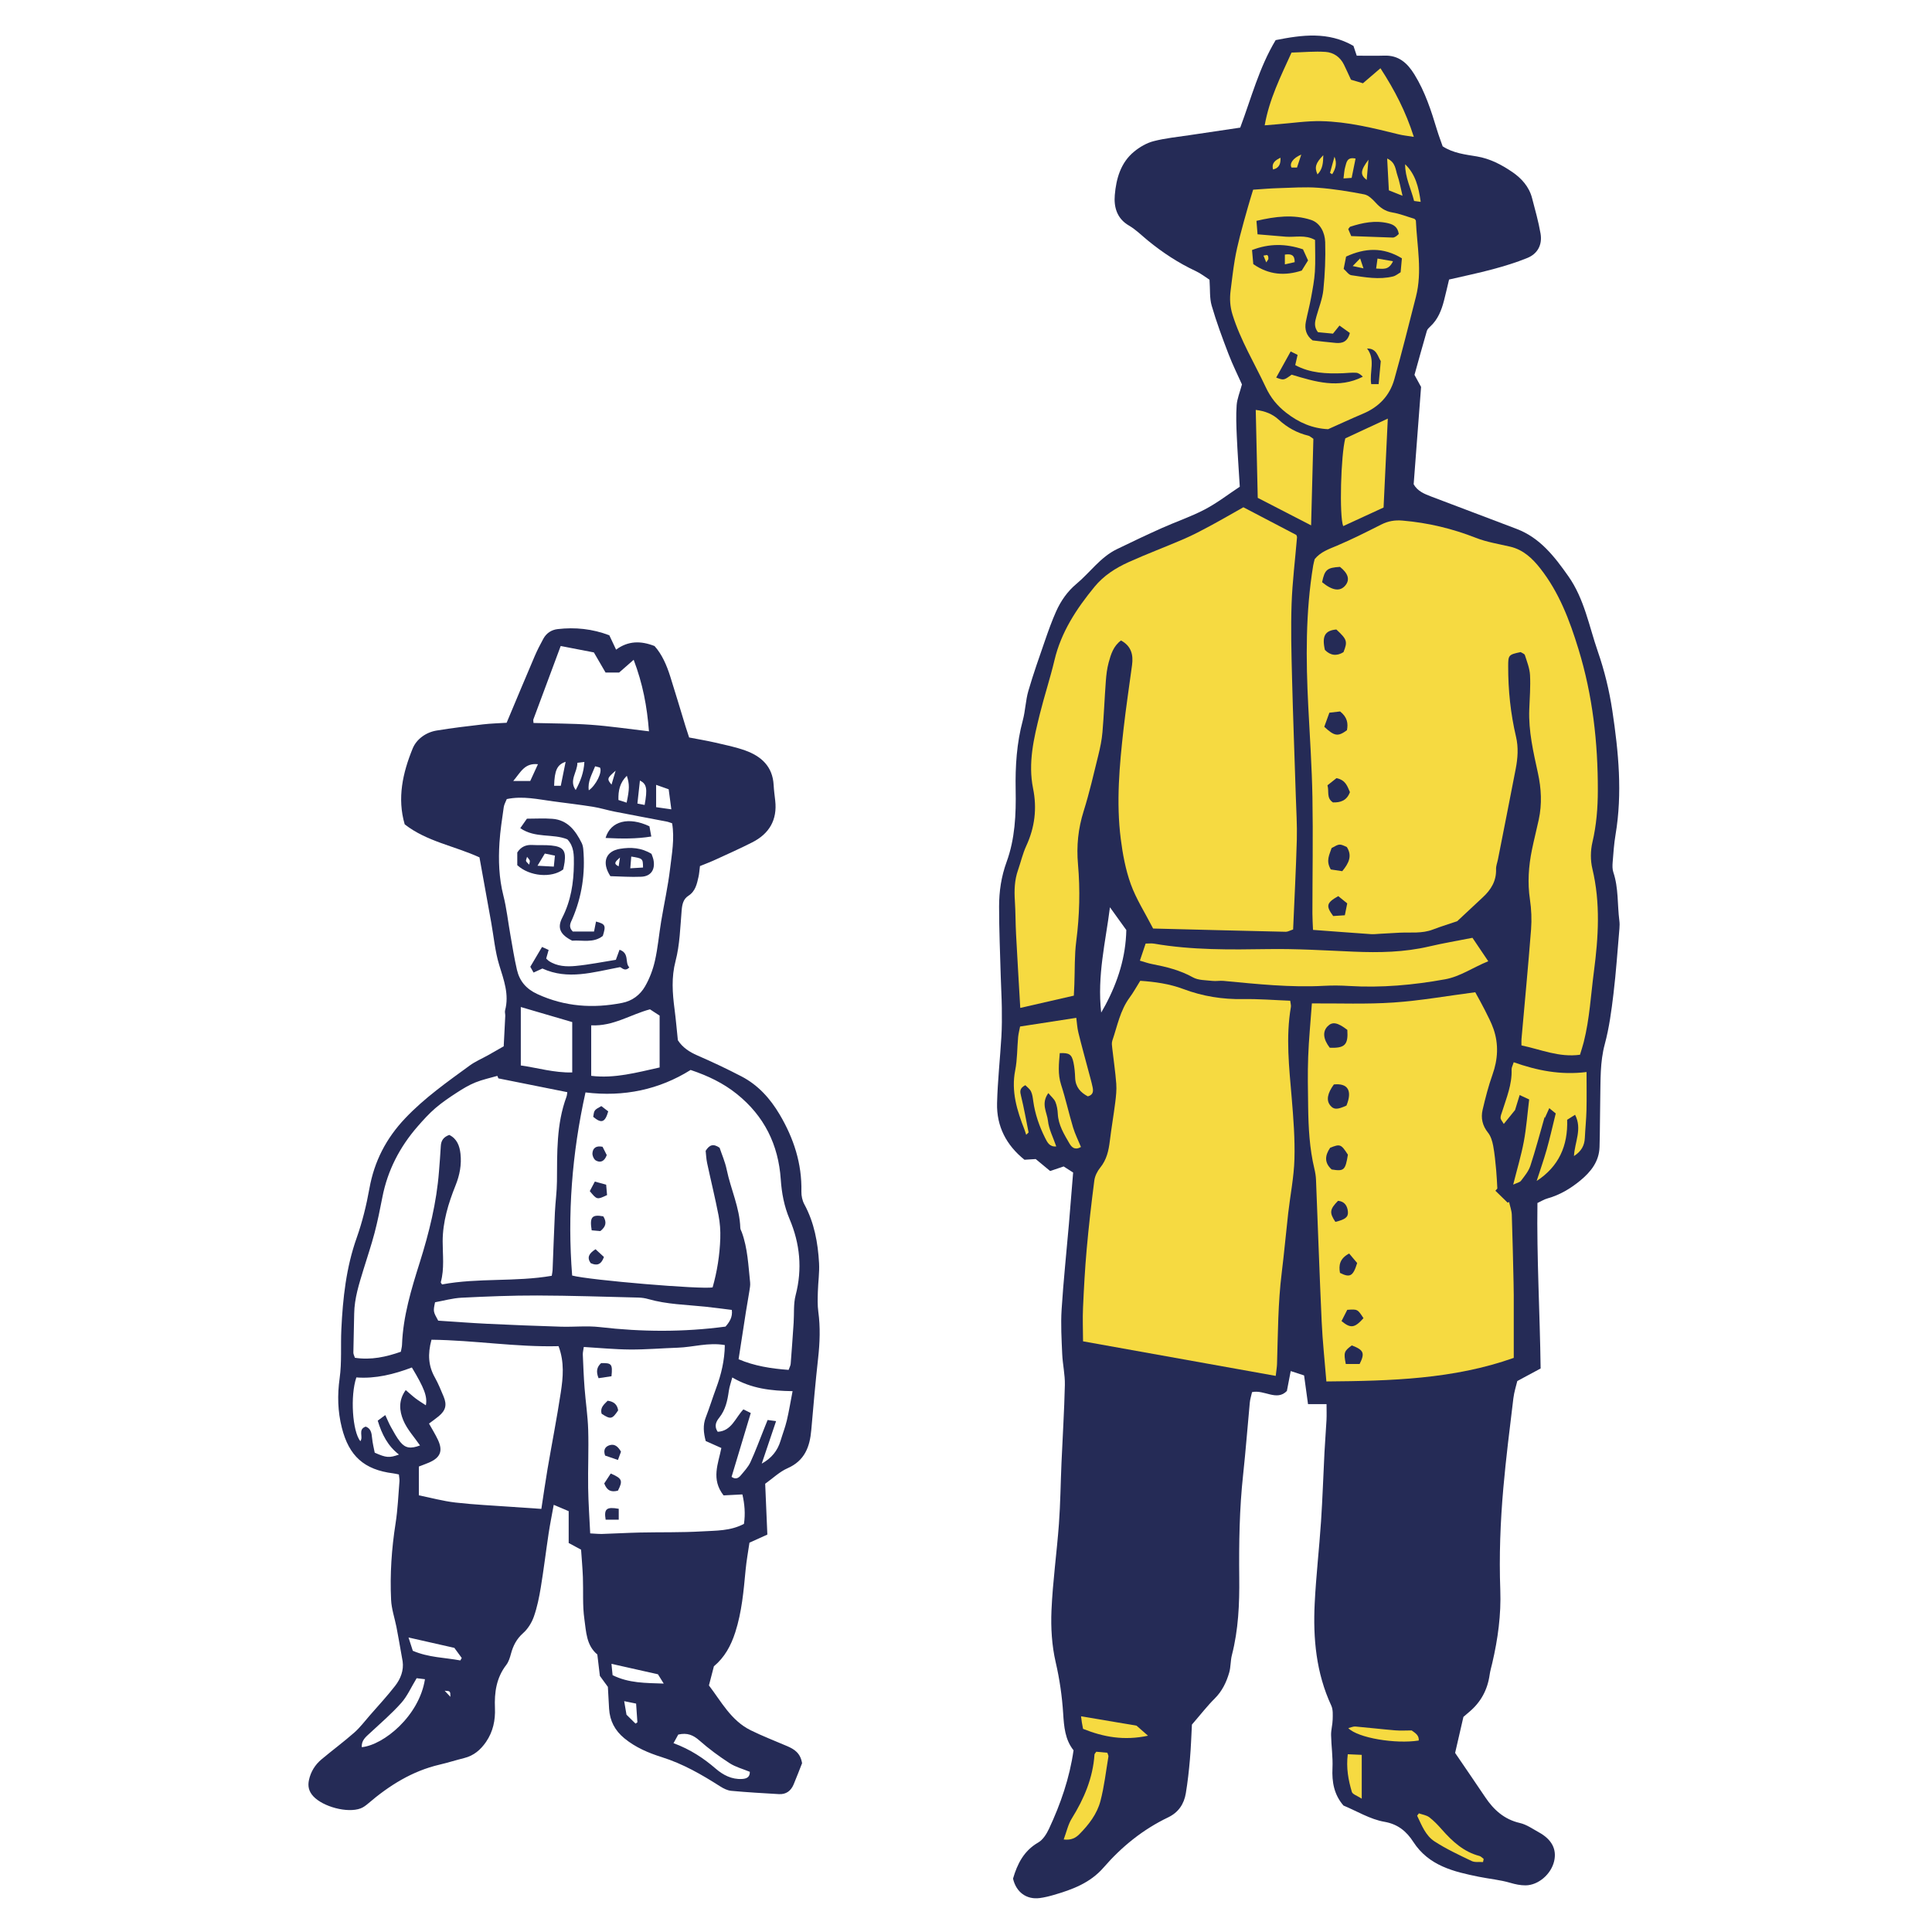 <svg version="1.1" id="svg" xmlns="http://www.w3.org/2000/svg" xmlns:xlink="http://www.w3.org/1999/xlink" x="0px" y="0px"
	 width="200px" height="200px" viewBox="0 0 200 200" enable-background="new 0 0 200 200" xml:space="preserve">
<path class="stroke" fill="#252b56"  fill-rule="evenodd" clip-rule="evenodd" d="M111.091,121.381c-0.415-0.268-0.7-0.45-0.981-0.63
	c-0.435,0.146-0.83,0.28-1.398,0.473c-0.427-0.354-0.909-0.753-1.497-1.239c-0.27,0.017-0.684,0.043-1.161,0.072
	c-1.868-1.495-2.9-3.447-2.838-5.858c0.059-2.3,0.312-4.594,0.448-6.893c0.059-0.991,0.057-1.988,0.044-2.983
	c-0.014-1.074-0.081-2.148-0.111-3.223c-0.067-2.417-0.172-4.833-0.172-7.25c0-1.568,0.222-3.099,0.776-4.618
	c0.875-2.397,0.988-4.927,0.939-7.479c-0.046-2.412,0.104-4.823,0.74-7.184c0.268-0.994,0.288-2.058,0.575-3.045
	c0.512-1.761,1.126-3.492,1.726-5.226c0.351-1.013,0.71-2.025,1.147-3.002c0.49-1.095,1.174-2.077,2.105-2.854
	c1.409-1.175,2.473-2.757,4.173-3.585c1.552-0.756,3.112-1.495,4.688-2.201c1.47-0.658,3.011-1.174,4.433-1.921
	c1.277-0.671,2.433-1.57,3.614-2.35c-0.112-1.849-0.233-3.533-0.309-5.219c-0.048-1.072-0.092-2.151-0.015-3.219
	c0.048-0.665,0.325-1.313,0.548-2.151c-0.412-0.923-0.959-2.021-1.397-3.163c-0.631-1.646-1.247-3.303-1.737-4.993
	c-0.229-0.791-0.15-1.67-0.224-2.682c-0.403-0.257-0.884-0.643-1.427-0.896c-1.787-0.834-3.415-1.905-4.937-3.148
	c-0.652-0.532-1.26-1.146-1.979-1.565c-1.263-0.734-1.567-1.937-1.462-3.162c0.145-1.688,0.608-3.357,2.011-4.5
	c0.579-0.473,1.287-0.886,2.002-1.071c1.216-0.314,2.483-0.436,3.731-0.625c1.74-0.266,3.481-0.519,5.24-0.779
	c1.148-3.061,1.952-6.199,3.668-9.059c2.735-0.543,5.438-0.909,8.055,0.599c0.134,0.399,0.264,0.788,0.339,1.013
	c1.019,0,1.934,0.026,2.847-0.006c1.497-0.052,2.393,0.764,3.13,1.958c1.1,1.783,1.731,3.74,2.329,5.721
	c0.177,0.586,0.398,1.159,0.589,1.71c1.102,0.715,2.336,0.845,3.535,1.045c1.367,0.229,2.556,0.854,3.662,1.607
	c0.958,0.652,1.749,1.521,2.056,2.699c0.319,1.221,0.667,2.439,0.88,3.68c0.196,1.141-0.285,2.086-1.37,2.527
	c-1.163,0.474-2.375,0.843-3.59,1.17c-1.473,0.397-2.972,0.704-4.509,1.062c-0.183,0.763-0.342,1.465-0.521,2.162
	c-0.261,1.015-0.633,1.972-1.432,2.706c-0.139,0.128-0.297,0.28-0.347,0.45c-0.448,1.544-0.874,3.096-1.281,4.552
	c0.286,0.524,0.504,0.923,0.682,1.248c-0.259,3.412-0.512,6.735-0.767,10.077c0.407,0.725,1.127,1.006,1.841,1.278
	c2.939,1.12,5.885,2.222,8.823,3.344c2.425,0.926,3.92,2.867,5.349,4.897c1.657,2.354,2.137,5.151,3.05,7.789
	c0.693,2.001,1.189,4.041,1.504,6.134c0.642,4.269,1.055,8.535,0.33,12.838c-0.159,0.942-0.222,1.901-0.298,2.855
	c-0.027,0.341-0.036,0.714,0.071,1.03c0.55,1.632,0.407,3.345,0.623,5.014c0.035,0.264,0.031,0.537,0.008,0.804
	c-0.195,2.255-0.347,4.516-0.617,6.762c-0.21,1.749-0.442,3.515-0.899,5.21c-0.501,1.857-0.43,3.719-0.47,5.589
	c-0.036,1.688-0.022,3.378-0.074,5.065c-0.046,1.498-0.895,2.564-1.999,3.473c-1.017,0.837-2.125,1.494-3.405,1.852
	c-0.325,0.091-0.622,0.28-1.024,0.467c-0.083,5.645,0.252,11.268,0.33,17.132c-0.639,0.344-1.431,0.771-2.414,1.298
	c-0.108,0.463-0.327,1.119-0.408,1.792c-0.372,3.087-0.764,6.174-1.037,9.271c-0.31,3.518-0.446,7.045-0.316,10.584
	c0.093,2.539-0.249,5.058-0.828,7.537c-0.096,0.41-0.217,0.816-0.276,1.232c-0.22,1.553-0.912,2.836-2.117,3.842
	c-0.266,0.222-0.525,0.45-0.597,0.512c-0.307,1.332-0.556,2.412-0.859,3.73c0.963,1.414,2.05,2.991,3.117,4.582
	c0.885,1.319,1.973,2.303,3.594,2.674c0.69,0.158,1.319,0.61,1.958,0.962c1.341,0.738,1.869,1.758,1.581,2.991
	c-0.313,1.34-1.626,2.488-2.955,2.5c-0.527,0.004-1.07-0.11-1.58-0.261c-1.069-0.314-2.178-0.409-3.253-0.627
	c-2.581-0.523-5.181-1.123-6.792-3.614c-0.678-1.047-1.55-1.828-2.995-2.079c-1.47-0.255-2.836-1.101-4.234-1.682
	c-0.976-1.132-1.205-2.436-1.137-3.879c0.053-1.137-0.125-2.282-0.144-3.425c-0.009-0.532,0.153-1.065,0.164-1.6
	c0.01-0.482,0.049-1.026-0.144-1.442c-1.564-3.371-1.897-6.943-1.717-10.577c0.14-2.838,0.468-5.666,0.657-8.502
	c0.159-2.377,0.233-4.76,0.356-7.14c0.057-1.112,0.152-2.224,0.209-3.337c0.027-0.525,0.004-1.052,0.004-1.651
	c-0.684,0-1.242,0-1.917,0c-0.137-0.995-0.265-1.935-0.407-2.972c-0.415-0.135-0.84-0.274-1.384-0.452
	c-0.132,0.685-0.253,1.312-0.397,2.061c-1.056,1.089-2.333-0.162-3.607,0.12c-0.078,0.354-0.197,0.713-0.232,1.08
	c-0.237,2.481-0.42,4.967-0.689,7.444c-0.388,3.561-0.441,7.128-0.403,10.706c0.029,2.684-0.086,5.366-0.762,7.992
	c-0.152,0.59-0.109,1.232-0.279,1.815c-0.291,0.998-0.73,1.917-1.5,2.682c-0.787,0.782-1.469,1.67-2.358,2.697
	c-0.058,1.056-0.097,2.316-0.205,3.571c-0.101,1.182-0.232,2.365-0.426,3.535c-0.185,1.117-0.761,1.986-1.83,2.498
	c-2.6,1.244-4.806,3.027-6.68,5.189c-1.391,1.604-3.229,2.279-5.157,2.841c-0.479,0.14-0.968,0.261-1.462,0.325
	c-1.365,0.177-2.438-0.608-2.76-2.016c0.445-1.514,1.111-2.874,2.609-3.737c0.487-0.28,0.863-0.882,1.114-1.419
	c1.207-2.582,2.134-5.26,2.542-8.126c-0.883-1.104-0.988-2.452-1.073-3.793c-0.114-1.797-0.366-3.554-0.776-5.323
	c-0.402-1.735-0.512-3.587-0.435-5.374c0.13-2.988,0.551-5.964,0.771-8.95c0.155-2.103,0.173-4.215,0.265-6.322
	c0.117-2.688,0.288-5.372,0.349-8.061c0.024-1.064-0.229-2.134-0.275-3.205c-0.066-1.533-0.158-3.076-0.061-4.604
	c0.186-2.948,0.5-5.888,0.754-8.832C110.801,124.971,110.94,123.212,111.091,121.381z M114.902,93.922
	c-0.451,3.585-1.337,7.063-0.907,10.899c0.228-0.404,0.336-0.589,0.436-0.776c1.293-2.424,2.109-4.983,2.165-7.767
	C116.046,95.515,115.474,94.719,114.902,93.922z"/>
<path class="stroke" fill="#252b56"  fill-rule="evenodd" clip-rule="evenodd" d="M63.777,67.251c1.25-0.918,2.541-0.936,3.98-0.374
	c0.774,0.859,1.256,1.982,1.628,3.156c0.545,1.719,1.055,3.448,1.583,5.172c0.112,0.365,0.236,0.726,0.371,1.139
	c0.909,0.176,1.811,0.324,2.701,0.529c1.043,0.241,2.102,0.456,3.106,0.816c1.664,0.597,2.841,1.66,2.942,3.582
	c0.028,0.535,0.101,1.07,0.162,1.604c0.228,2.002-0.618,3.432-2.375,4.324c-1.262,0.642-2.558,1.218-3.845,1.809
	c-0.516,0.237-1.05,0.436-1.569,0.648c-0.057,0.433-0.075,0.778-0.15,1.11c-0.17,0.747-0.316,1.497-1.052,1.968
	c-0.521,0.334-0.641,0.88-0.693,1.498c-0.149,1.758-0.19,3.56-0.632,5.25c-0.445,1.699-0.323,3.316-0.105,4.983
	c0.139,1.066,0.229,2.139,0.343,3.219c0.489,0.753,1.191,1.216,2.025,1.577c1.547,0.672,3.076,1.395,4.572,2.173
	c1.712,0.893,2.961,2.283,3.938,3.934c1.458,2.463,2.317,5.085,2.253,7.981c-0.01,0.44,0.096,0.935,0.305,1.319
	c1.031,1.903,1.403,3.967,1.523,6.082c0.056,0.984-0.098,1.979-0.124,2.97c-0.018,0.688-0.046,1.386,0.046,2.063
	c0.22,1.609,0.16,3.203-0.018,4.812c-0.274,2.475-0.494,4.955-0.708,7.436c-0.15,1.747-0.682,3.182-2.46,3.962
	c-0.821,0.359-1.505,1.03-2.312,1.604c0.072,1.686,0.146,3.435,0.224,5.262c-0.63,0.285-1.173,0.531-1.852,0.838
	c-0.126,0.869-0.307,1.844-0.4,2.827c-0.206,2.177-0.39,4.341-1.07,6.453c-0.452,1.403-1.11,2.596-2.212,3.517
	c-0.173,0.665-0.336,1.295-0.514,1.981c1.274,1.664,2.287,3.63,4.308,4.634c1.234,0.613,2.529,1.104,3.796,1.652
	c0.728,0.314,1.37,0.712,1.538,1.766c-0.251,0.635-0.548,1.421-0.873,2.195c-0.279,0.666-0.779,1.049-1.523,1.005
	c-1.647-0.097-3.294-0.188-4.936-0.341c-0.399-0.037-0.811-0.246-1.158-0.468c-1.905-1.218-3.848-2.334-6.03-3.019
	c-1.382-0.435-2.722-1.002-3.876-1.949c-0.985-0.81-1.503-1.809-1.581-3.058c-0.048-0.767-0.085-1.533-0.126-2.266
	c-0.298-0.409-0.568-0.78-0.828-1.137c-0.089-0.747-0.174-1.469-0.264-2.218c-1.142-0.939-1.156-2.368-1.34-3.656
	c-0.205-1.43-0.098-2.903-0.154-4.355c-0.038-0.955-0.124-1.906-0.188-2.84c-0.467-0.25-0.858-0.46-1.283-0.688
	c0-1.092,0-2.123,0-3.297c-0.474-0.201-0.935-0.396-1.548-0.656c-0.2,1.11-0.389,2.034-0.529,2.966
	c-0.28,1.859-0.504,3.729-0.81,5.585c-0.168,1.02-0.375,2.048-0.716,3.018c-0.222,0.63-0.62,1.274-1.116,1.714
	c-0.676,0.6-1.031,1.299-1.255,2.131c-0.108,0.404-0.24,0.838-0.488,1.161c-1.026,1.333-1.239,2.848-1.171,4.467
	c0.052,1.247-0.192,2.439-0.921,3.5c-0.564,0.821-1.269,1.426-2.258,1.672c-0.856,0.214-1.7,0.483-2.559,0.684
	c-2.842,0.664-5.221,2.165-7.404,4.036c-0.228,0.194-0.484,0.387-0.76,0.491c-1.373,0.519-3.909-0.175-4.905-1.256
	c-0.471-0.512-0.584-1.058-0.443-1.695c0.188-0.855,0.634-1.57,1.297-2.125c1.118-0.937,2.293-1.806,3.387-2.767
	c0.6-0.528,1.089-1.183,1.619-1.79c0.881-1.01,1.796-1.995,2.617-3.053c0.567-0.732,0.906-1.602,0.775-2.535
	c-0.137-0.776-0.274-1.553-0.413-2.33c-0.074-0.414-0.146-0.829-0.23-1.241c-0.189-0.933-0.507-1.857-0.552-2.797
	c-0.127-2.649,0.052-5.288,0.464-7.917c0.226-1.437,0.282-2.899,0.402-4.352c0.018-0.218-0.035-0.441-0.06-0.71
	c-0.228-0.045-0.409-0.093-0.592-0.115c-2.999-0.375-4.576-1.79-5.314-4.727c-0.427-1.694-0.472-3.37-0.227-5.118
	c0.233-1.662,0.096-3.373,0.177-5.06c0.153-3.222,0.497-6.403,1.59-9.483c0.586-1.651,1.007-3.382,1.317-5.108
	c0.507-2.816,1.732-5.184,3.705-7.264c2.001-2.11,4.351-3.759,6.671-5.454c0.584-0.427,1.269-0.715,1.905-1.071
	c0.531-0.298,1.059-0.603,1.62-0.923c0.056-1.084,0.113-2.114,0.161-3.146c0.009-0.191-0.064-0.396-0.018-0.574
	c0.439-1.649-0.129-3.136-0.605-4.685c-0.436-1.42-0.564-2.934-0.83-4.406c-0.407-2.262-0.816-4.521-1.217-6.747
	c-2.606-1.195-5.455-1.634-7.74-3.419c-0.795-2.719-0.2-5.338,0.822-7.845c0.392-0.962,1.359-1.682,2.484-1.866
	c1.589-0.261,3.19-0.453,4.79-0.637c0.834-0.098,1.677-0.116,2.455-0.167c0.984-2.341,1.925-4.604,2.889-6.856
	c0.271-0.635,0.585-1.252,0.918-1.855c0.315-0.57,0.836-0.913,1.476-0.986c1.817-0.209,3.594-0.027,5.348,0.64
	C63.301,66.237,63.523,66.711,63.777,67.251z M76.458,140.707c1.615,0.694,3.372,0.974,5.179,1.103
	c0.095-0.269,0.199-0.443,0.214-0.626c0.112-1.414,0.21-2.831,0.306-4.247c0.065-0.955-0.031-1.95,0.207-2.859
	c0.709-2.719,0.449-5.336-0.626-7.877c-0.564-1.333-0.817-2.684-0.915-4.12c-0.243-3.574-1.703-6.549-4.543-8.829
	c-1.406-1.128-2.974-1.88-4.787-2.491c-3.25,2.033-6.895,2.814-10.883,2.326c-1.403,6.326-1.883,12.617-1.381,18.956
	c1.782,0.479,13.454,1.457,14.541,1.225c0.468-1.644,0.737-3.346,0.794-5.072c0.026-0.798-0.031-1.616-0.184-2.399
	c-0.352-1.808-0.794-3.598-1.179-5.399c-0.095-0.444-0.11-0.903-0.152-1.264c0.385-0.618,0.784-0.774,1.443-0.32
	c0.225,0.677,0.568,1.455,0.737,2.271c0.419,2.024,1.344,3.93,1.408,6.036c0.005,0.146,0.099,0.289,0.152,0.433
	c0.613,1.678,0.676,3.447,0.863,5.195c0.032,0.297-0.031,0.609-0.078,0.91c-0.111,0.719-0.246,1.434-0.359,2.152
	C76.967,137.392,76.726,138.975,76.458,140.707z M51.593,111.633c-0.036-0.086-0.071-0.172-0.107-0.259
	c-0.76,0.221-1.544,0.384-2.275,0.68c-0.669,0.271-1.304,0.653-1.913,1.05c-0.768,0.498-1.534,1.014-2.226,1.609
	c-0.667,0.574-1.265,1.236-1.844,1.901c-1.848,2.124-3.106,4.545-3.646,7.326c-0.241,1.241-0.49,2.483-0.811,3.704
	c-0.331,1.261-0.753,2.497-1.134,3.744c-0.46,1.505-0.949,3.002-0.972,4.602c-0.019,1.344-0.067,2.687-0.085,4.031
	c-0.002,0.174,0.102,0.35,0.161,0.537c1.68,0.254,3.225-0.089,4.755-0.625c0.046-0.271,0.112-0.495,0.12-0.721
	c0.105-2.951,0.967-5.763,1.837-8.525c0.974-3.096,1.743-6.197,1.991-9.428c0.067-0.876,0.142-1.752,0.188-2.628
	c0.03-0.566,0.289-0.932,0.875-1.143c0.798,0.388,1.071,1.13,1.162,1.949c0.125,1.127-0.08,2.206-0.506,3.266
	c-0.748,1.86-1.336,3.781-1.338,5.802c-0.001,1.416,0.19,2.831-0.195,4.228c-0.013,0.05,0.067,0.125,0.13,0.232
	c3.74-0.699,7.602-0.244,11.358-0.896c0.043-0.287,0.079-0.437,0.085-0.588c0.081-1.994,0.146-3.988,0.241-5.981
	c0.05-1.07,0.204-2.139,0.212-3.209c0.024-2.951-0.066-5.909,0.982-8.744c0.063-0.172,0.068-0.365,0.089-0.485
	C56.315,112.578,53.955,112.105,51.593,111.633z M60.434,139.438c-0.047,0.345-0.111,0.568-0.102,0.788
	c0.048,1.15,0.094,2.301,0.181,3.448c0.111,1.453,0.333,2.901,0.377,4.354c0.06,1.994-0.036,3.992-0.005,5.987
	c0.023,1.557,0.137,3.112,0.212,4.721c0.495,0.024,0.871,0.067,1.246,0.057c1.303-0.04,2.604-0.117,3.908-0.146
	c2.146-0.046,4.297,0.007,6.438-0.12c1.433-0.086,2.922-0.031,4.324-0.776c0.161-1.041,0.067-2.073-0.161-3.05
	c-0.767,0.04-1.396,0.072-1.948,0.101c-1.315-1.681-0.551-3.273-0.23-4.906c-0.539-0.24-1.087-0.484-1.619-0.722
	c-0.226-0.866-0.305-1.639,0.004-2.438c0.386-0.997,0.7-2.021,1.072-3.023c0.533-1.434,0.881-2.895,0.903-4.472
	c-1.708-0.298-3.28,0.219-4.875,0.272c-1.645,0.055-3.289,0.198-4.932,0.188C63.645,139.691,62.062,139.534,60.434,139.438z
	 M52.462,82.72c-0.108,0.279-0.274,0.552-0.315,0.842c-0.172,1.214-0.363,2.429-0.441,3.65c-0.118,1.841-0.058,3.672,0.402,5.488
	c0.338,1.335,0.484,2.718,0.726,4.077c0.215,1.207,0.402,2.421,0.679,3.614c0.273,1.178,0.959,1.985,2.124,2.52
	c2.842,1.305,5.757,1.502,8.773,0.907c1.045-0.205,1.856-0.828,2.361-1.7c0.471-0.813,0.818-1.735,1.026-2.652
	c0.305-1.342,0.42-2.725,0.646-4.084c0.3-1.814,0.706-3.614,0.922-5.438c0.183-1.548,0.482-3.108,0.213-4.717
	c-0.196-0.063-0.37-0.14-0.552-0.175c-1.805-0.348-3.613-0.682-5.417-1.036c-0.746-0.147-1.477-0.38-2.226-0.499
	c-1.358-0.215-2.725-0.376-4.087-0.557C55.707,82.749,54.126,82.371,52.462,82.72z M44.667,138.688
	c-0.408,1.505-0.317,2.717,0.342,3.891c0.355,0.634,0.632,1.314,0.912,1.986c0.364,0.873,0.22,1.435-0.502,2.039
	c-0.315,0.264-0.655,0.497-1.008,0.763c0.333,0.6,0.658,1.119,0.917,1.669c0.55,1.165,0.265,1.863-0.937,2.377
	c-0.312,0.134-0.631,0.247-1.031,0.403c0,0.958,0,1.898,0,2.979c1.248,0.253,2.508,0.6,3.79,0.747
	c1.94,0.223,3.897,0.309,5.847,0.449c0.977,0.071,1.955,0.134,3.045,0.208c0.217-1.414,0.408-2.775,0.639-4.13
	c0.451-2.643,0.971-5.274,1.372-7.924c0.235-1.551,0.391-3.132-0.232-4.791C53.458,139.47,49.096,138.739,44.667,138.688z
	 M75.758,135.603c-0.933-0.115-1.834-0.241-2.738-0.335c-1.98-0.206-3.982-0.236-5.917-0.791c-0.329-0.095-0.68-0.145-1.021-0.153
	c-3.491-0.084-6.983-0.205-10.475-0.215c-2.61-0.007-5.221,0.1-7.828,0.23c-0.94,0.048-1.869,0.314-2.743,0.471
	c-0.198,0.952-0.198,0.952,0.326,1.904c1.676,0.108,3.394,0.243,5.114,0.326c2.528,0.121,5.059,0.222,7.589,0.298
	c1.342,0.041,2.701-0.112,4.026,0.042c4.327,0.502,8.642,0.532,13.014-0.052C75.509,136.866,75.859,136.347,75.758,135.603z
	 M58.043,66.874c-0.988,2.65-1.911,5.127-2.83,7.604c-0.024,0.065,0.004,0.149,0.015,0.364c1.969,0.056,3.953,0.044,5.926,0.185
	c1.965,0.141,3.918,0.435,6.027,0.679c-0.202-2.597-0.642-4.923-1.583-7.405c-0.587,0.515-0.998,0.875-1.508,1.322
	c-0.37,0-0.854,0-1.401,0c-0.397-0.684-0.78-1.342-1.212-2.085C60.411,67.332,59.296,67.116,58.043,66.874z M67.286,104.485
	c-2.03,0.54-3.808,1.775-6.085,1.656c0,1.792,0,3.458,0,5.229c2.407,0.298,4.711-0.342,7.083-0.867c0-1.839,0-3.59,0-5.367
	C67.919,104.898,67.607,104.695,67.286,104.485z M42.637,141.561c-1.846,0.7-3.764,1.183-5.747,1.03
	c-0.652,1.92-0.406,5.586,0.412,6.601c0.348-0.439-0.297-1.216,0.557-1.51c0.53,0.192,0.61,0.648,0.658,1.174
	c0.05,0.55,0.193,1.092,0.274,1.525c1.206,0.534,1.502,0.553,2.511,0.195c-1.164-0.894-1.771-2.101-2.199-3.51
	c0.23-0.17,0.453-0.335,0.782-0.577c0.225,0.481,0.377,0.866,0.578,1.223c0.3,0.531,0.585,1.083,0.967,1.554
	c0.537,0.662,1.085,0.727,2.051,0.366c-0.594-0.867-1.34-1.665-1.733-2.61c-0.389-0.937-0.539-2.033,0.254-3.123
	c0.407,0.348,0.708,0.629,1.034,0.875c0.321,0.242,0.667,0.449,1.049,0.702C44.26,144.571,43.919,143.692,42.637,141.561z
	 M80.339,147.114c-0.532,1.579-1.008,2.989-1.484,4.4c1.018-0.559,1.641-1.344,1.949-2.37c0.209-0.696,0.476-1.379,0.644-2.085
	c0.227-0.957,0.383-1.931,0.599-3.047c-2.237-0.032-4.279-0.261-6.241-1.418c-0.141,0.533-0.297,0.956-0.358,1.391
	c-0.141,0.998-0.335,1.949-0.994,2.776c-0.289,0.361-0.575,0.845-0.153,1.457c1.436-0.08,1.813-1.438,2.657-2.32
	c0.226,0.111,0.444,0.22,0.761,0.376c-0.672,2.235-1.329,4.42-1.987,6.61c0.39,0.283,0.7,0.147,0.936-0.136
	c0.367-0.44,0.781-0.874,1.017-1.384c0.529-1.146,0.962-2.338,1.433-3.51c0.111-0.275,0.221-0.55,0.345-0.857
	C79.751,147.036,79.962,147.064,80.339,147.114z M59.237,111.021c0-1.769,0-3.427,0-5.216c-1.705-0.499-3.436-1.006-5.323-1.559
	c0,2.123,0,4.049,0,6.05C55.664,110.543,57.341,111.059,59.237,111.021z M43.131,173.727c-0.58,0.954-0.968,1.859-1.59,2.557
	c-0.986,1.106-2.118,2.082-3.208,3.092c-0.448,0.415-0.938,0.779-0.878,1.492c2.275-0.234,5.944-3.233,6.537-7.036
	C43.7,173.795,43.41,173.761,43.131,173.727z M69.722,180.451c1.763,0.656,3.118,1.561,4.379,2.648
	c0.753,0.651,1.649,1.12,2.71,1.06c0.451-0.026,0.822-0.162,0.811-0.741c-0.721-0.299-1.477-0.494-2.098-0.897
	c-1.088-0.705-2.143-1.482-3.115-2.34c-0.637-0.562-1.256-0.837-2.196-0.62C70.094,179.776,69.939,180.056,69.722,180.451z
	 M42.289,169.512c0.208,0.646,0.333,1.03,0.444,1.376c1.646,0.708,3.31,0.697,4.921,1c0.049-0.085,0.098-0.17,0.146-0.255
	c-0.278-0.38-0.557-0.761-0.766-1.046C45.458,170.229,44.018,169.903,42.289,169.512z M68.112,173.322
	c-1.696-0.381-3.175-0.714-4.813-1.082c0.044,0.441,0.081,0.817,0.116,1.172c1.697,0.84,3.409,0.805,5.294,0.872
	C68.439,173.851,68.25,173.545,68.112,173.322z M69.496,83.782c-0.114-0.863-0.193-1.452-0.275-2.076
	c-0.447-0.157-0.817-0.288-1.299-0.459c0,0.856,0,1.534,0,2.312C68.398,83.627,68.818,83.687,69.496,83.782z M53.131,80.848
	c0.743,0,1.242,0,1.759,0c0.273-0.595,0.515-1.12,0.798-1.737C54.302,78.967,53.915,79.924,53.131,80.848z M64.869,83.09
	c0.301-1.426,0.304-1.9,0.021-2.781c-0.73,0.719-0.898,1.546-0.869,2.507C64.317,82.911,64.552,82.987,64.869,83.09z M59.597,81.784
	c0.481-0.89,0.84-1.801,0.898-2.905c-0.283,0.033-0.485,0.057-0.723,0.085C59.77,79.947,58.877,80.787,59.597,81.784z
	 M64.615,176.103c0.104,0.604,0.173,1.014,0.239,1.401c0.34,0.336,0.637,0.629,0.934,0.923c0.065-0.045,0.13-0.089,0.195-0.134
	c-0.044-0.634-0.087-1.268-0.134-1.938C65.438,176.271,65.119,176.206,64.615,176.103z M58.052,81.346
	c0.182-0.898,0.336-1.665,0.502-2.486c-0.88,0.295-1.148,0.888-1.191,2.486C57.569,81.346,57.773,81.346,58.052,81.346z
	 M66.733,83.329c0.303-1.689,0.221-2.168-0.488-2.529c-0.088,0.808-0.172,1.572-0.261,2.383
	C66.303,83.245,66.476,83.278,66.733,83.329z M61.608,79.326c-0.336,0.858-0.79,1.571-0.657,2.489
	c0.741-0.515,1.438-1.913,1.153-2.36C62.005,79.43,61.863,79.393,61.608,79.326z M63.729,79.784
	c-0.894,0.774-0.915,0.857-0.424,1.441C63.436,80.778,63.549,80.396,63.729,79.784z M46.623,175.654
	c-0.002-0.593-0.002-0.593-0.592-0.63C46.251,175.26,46.406,175.423,46.623,175.654z"/>
<path class="stroke" fill="#252b56"  fill-rule="evenodd" clip-rule="evenodd" d="M61.055,123.306c0.167-0.316,0.322-0.609,0.522-0.988
	c0.396,0.108,0.746,0.204,1.172,0.321c0.036,0.407,0.067,0.764,0.094,1.076C61.8,124.205,61.8,124.205,61.055,123.306z"/>
<path class="stroke" fill="#252b56"  fill-rule="evenodd" clip-rule="evenodd" d="M62.453,125.915c0.38,0.617,0.27,1.072-0.308,1.527
	c-0.256-0.022-0.583-0.052-0.894-0.079C61.027,125.991,61.272,125.7,62.453,125.915z"/>
<path class="stroke" fill="#252b56"  fill-rule="evenodd" clip-rule="evenodd" d="M61.408,115.613c0.104-0.705,0.104-0.705,0.842-1.11
	c0.227,0.174,0.485,0.371,0.713,0.546C62.634,116.209,62.254,116.324,61.408,115.613z"/>
<path class="stroke" fill="#252b56"  fill-rule="evenodd" clip-rule="evenodd" d="M62.377,118.713c0.142,0.281,0.305,0.605,0.434,0.86
	c-0.24,0.661-0.655,0.822-1.124,0.563c-0.204-0.112-0.374-0.501-0.358-0.75C61.363,118.857,61.695,118.575,62.377,118.713z"/>
<path class="stroke" fill="#252b56"  fill-rule="evenodd" clip-rule="evenodd" d="M61.647,129.319c0.323,0.297,0.609,0.56,0.873,0.802
	c-0.289,0.82-0.749,0.928-1.377,0.634C60.741,130.168,60.962,129.764,61.647,129.319z"/>
<path class="stroke" fill="#252b56"  fill-rule="evenodd" clip-rule="evenodd" d="M63.968,154.311c-0.657,0.169-1.12,0.044-1.418-0.746
	c0.19-0.289,0.439-0.669,0.673-1.026C64.411,153.05,64.498,153.279,63.968,154.311z"/>
<path class="stroke" fill="#252b56"  fill-rule="evenodd" clip-rule="evenodd" d="M63.991,146c-0.614,0.924-0.78,0.958-1.707,0.353
	c-0.19-0.628,0.237-0.964,0.62-1.349C63.545,145.083,63.902,145.399,63.991,146z"/>
<path class="stroke" fill="#252b56"  fill-rule="evenodd" clip-rule="evenodd" d="M63.301,142.468c-0.418,0.063-0.87,0.132-1.337,0.202
	c-0.281-0.686-0.181-1.156,0.26-1.558C63.316,141.08,63.427,141.204,63.301,142.468z"/>
<path class="stroke" fill="#252b56"  fill-rule="evenodd" clip-rule="evenodd" d="M63.97,151.135c-0.574-0.196-0.983-0.336-1.329-0.455
	c-0.217-0.618,0.033-0.939,0.469-1.075c0.508-0.157,0.864,0.132,1.175,0.672C64.218,150.458,64.124,150.715,63.97,151.135z"/>
<path class="stroke" fill="#252b56"  fill-rule="evenodd" clip-rule="evenodd" d="M64.052,156.189c0,0.377,0,0.697,0,1.127c-0.507,0-0.936,0-1.355,0
	C62.51,156.205,62.779,155.962,64.052,156.189z"/>
<path class="stroke" fill="#252b56"  fill-rule="evenodd" clip-rule="evenodd" d="M59.292,96.431c0.681,0,1.429,0,2.202,0c0.077-0.388,0.141-0.709,0.206-1.033
	c0.976,0.261,1.041,0.407,0.703,1.489c-0.967,0.764-2.118,0.415-3.173,0.491c-1.244-0.623-1.564-1.327-1.028-2.372
	c0.896-1.749,1.186-3.611,1.206-5.551c0.01-0.936,0.021-1.834-0.674-2.566c-1.51-0.625-3.304-0.081-4.875-1.157
	c0.25-0.357,0.453-0.646,0.688-0.982c0.904,0,1.777-0.055,2.641,0.013c1.569,0.122,2.391,1.218,3.027,2.498
	c0.099,0.198,0.147,0.436,0.167,0.659c0.217,2.486-0.142,4.887-1.125,7.184C59.073,95.531,58.798,95.923,59.292,96.431z"/>
<path class="stroke" fill="#252b56"  fill-rule="evenodd" clip-rule="evenodd" d="M64.135,98.317c1.07,0.37,0.514,1.351,1.014,1.824
	c-0.473,0.511-0.826-0.035-0.974-0.022c-2.811,0.532-5.383,1.348-8.025,0.142c-0.257,0.117-0.557,0.254-0.915,0.418
	c-0.133-0.235-0.237-0.42-0.338-0.599c0.411-0.695,0.796-1.347,1.214-2.052c0.255,0.115,0.445,0.202,0.683,0.31
	c-0.095,0.334-0.174,0.614-0.252,0.89c0.112,0.104,0.187,0.192,0.278,0.253c0.852,0.566,1.834,0.602,2.779,0.512
	c1.403-0.135,2.792-0.418,4.154-0.633C63.896,98.971,63.996,98.696,64.135,98.317z"/>
<path class="stroke" fill="#252b56"  fill-rule="evenodd" clip-rule="evenodd" d="M67.446,88.393c0.061,0.184,0.155,0.394,0.2,0.614
	c0.204,1.003-0.253,1.707-1.255,1.752c-1.099,0.049-2.204-0.034-3.205-0.058c-0.939-1.45-0.463-2.597,1.001-2.833
	C65.317,87.685,66.399,87.75,67.446,88.393z M65.348,88.67c-0.036,0.435-0.065,0.784-0.101,1.216c0.52-0.032,0.922-0.056,1.319-0.08
	C66.551,88.869,66.551,88.869,65.348,88.67z M64.182,88.768c-0.465,0.418-0.735,0.637-0.138,0.914
	C64.082,89.435,64.112,89.229,64.182,88.768z"/>
<path class="stroke" fill="#252b56"  fill-rule="evenodd" clip-rule="evenodd" d="M53.548,89.562c0-0.446,0-0.896,0-1.314c0.389-0.602,0.913-0.817,1.583-0.775
	c0.645,0.04,1.298-0.014,1.939,0.052c1.228,0.124,1.532,0.531,1.377,1.73c-0.034,0.263-0.099,0.522-0.144,0.751
	C57.096,90.916,54.823,90.736,53.548,89.562z M55.641,89.621c0.658,0.035,1.132,0.061,1.689,0.091
	c0.044-0.431,0.076-0.747,0.116-1.138c-0.405-0.082-0.724-0.147-1.046-0.214C56.157,88.766,55.95,89.109,55.641,89.621z
	 M54.781,89.508c0.035-0.211,0.089-0.327,0.061-0.416c-0.037-0.114-0.142-0.206-0.28-0.394c-0.062,0.234-0.137,0.356-0.104,0.436
	C54.504,89.252,54.628,89.339,54.781,89.508z"/>
<path class="stroke" fill="#252b56"  fill-rule="evenodd" clip-rule="evenodd" d="M62.688,86.746c0.524-1.779,2.421-2.215,4.54-1.21
	c0.051,0.278,0.111,0.604,0.194,1.06C65.838,86.854,64.327,86.824,62.688,86.746z"/>
<path fill-rule="evenodd" clip-rule="evenodd" fill="#f6da41" class="fill" d="M150.847,95.365c-0.717,0.243-1.635,0.525-2.53,0.866
	c-1.118,0.425-2.277,0.269-3.422,0.32c-0.688,0.031-1.375,0.078-2.062,0.115c-0.307,0.017-0.616,0.057-0.92,0.035
	c-1.95-0.135-3.899-0.285-5.991-0.44c-0.022-0.588-0.062-1.147-0.062-1.706c0.002-3.994,0.073-7.989,0.003-11.981
	c-0.055-3.146-0.27-6.291-0.431-9.436c-0.249-4.879-0.29-9.75,0.507-14.592c0.038-0.227,0.104-0.449,0.155-0.663
	c0.611-0.758,1.475-1.041,2.328-1.403c1.553-0.658,3.063-1.423,4.571-2.183c0.709-0.357,1.391-0.475,2.205-0.405
	c2.625,0.224,5.133,0.823,7.586,1.786c1.132,0.444,2.365,0.635,3.558,0.915c1.351,0.318,2.293,1.216,3.102,2.245
	c1.949,2.481,3.035,5.349,3.958,8.358c1.47,4.795,2.015,9.662,2.005,14.643c-0.003,1.816-0.146,3.581-0.561,5.354
	c-0.204,0.87-0.213,1.871-0.005,2.739c0.85,3.55,0.627,7.081,0.159,10.647c-0.319,2.433-0.446,4.892-1.048,7.283
	c-0.11,0.437-0.254,0.864-0.391,1.324c-2.174,0.298-4.056-0.55-6.06-0.966c0-0.279-0.015-0.467,0.002-0.651
	c0.334-3.782,0.698-7.562,0.991-11.349c0.079-1.026,0.037-2.084-0.115-3.102c-0.26-1.738-0.142-3.442,0.205-5.143
	c0.214-1.052,0.486-2.091,0.71-3.142c0.342-1.602,0.263-3.185-0.086-4.791c-0.47-2.169-0.987-4.343-0.899-6.594
	c0.046-1.187,0.139-2.378,0.078-3.561c-0.037-0.698-0.315-1.39-0.532-2.069c-0.045-0.143-0.298-0.219-0.436-0.313
	c-1.269,0.256-1.291,0.333-1.293,1.46c-0.006,2.469,0.246,4.903,0.812,7.304c0.262,1.111,0.18,2.217-0.031,3.315
	c-0.602,3.128-1.225,6.251-1.84,9.377c-0.066,0.339-0.208,0.679-0.196,1.015c0.04,1.218-0.522,2.128-1.375,2.915
	C152.675,93.65,151.864,94.415,150.847,95.365z M139.424,87.685c-0.759-0.351-0.759-0.351-1.577,0.104
	c-0.197,0.648-0.635,1.296-0.083,2.217c0.324,0.049,0.777,0.116,1.187,0.178C139.647,89.339,139.995,88.588,139.424,87.685z
	 M136.864,60.269c1.085,0.896,1.886,0.988,2.425,0.312c0.465-0.584,0.272-1.224-0.575-1.898
	C137.375,58.766,137.131,58.969,136.864,60.269z M138.339,65.165c-1.178,0.103-1.51,0.683-1.186,2.114
	c0.577,0.588,1.224,0.663,1.923,0.232C139.519,66.407,139.45,66.195,138.339,65.165z M138.727,73.649
	c-0.333,0.039-0.693,0.081-1.11,0.13c-0.199,0.548-0.373,1.027-0.529,1.458c1.061,0.988,1.424,1.034,2.349,0.353
	C139.567,74.896,139.488,74.253,138.727,73.649z M138.354,80.553c-0.287,0.228-0.599,0.476-0.936,0.742
	c0.19,0.635-0.134,1.311,0.568,1.77c0.771,0.024,1.438-0.181,1.758-1.066C139.479,81.413,139.321,80.757,138.354,80.553z
	 M138.537,92.766c-1.227,0.693-1.305,1.008-0.525,2.062c0.341-0.022,0.741-0.05,1.206-0.08c0.09-0.448,0.162-0.807,0.247-1.228
	C139.114,93.234,138.806,92.984,138.537,92.766z"/>
<path fill-rule="evenodd" clip-rule="evenodd" fill="#f6da41" class="fill" d="M116.047,66.302c-0.795,0.585-1.049,1.441-1.278,2.28
	c-0.171,0.625-0.246,1.284-0.294,1.934c-0.132,1.76-0.198,3.525-0.349,5.284c-0.068,0.798-0.233,1.595-0.426,2.374
	c-0.478,1.938-0.922,3.889-1.519,5.79c-0.571,1.82-0.756,3.594-0.586,5.525c0.23,2.628,0.162,5.292-0.181,7.938
	c-0.192,1.479-0.139,2.991-0.197,4.487c-0.013,0.338-0.031,0.676-0.053,1.155c-1.802,0.412-3.575,0.818-5.546,1.27
	c-0.154-2.671-0.306-5.151-0.436-7.633c-0.061-1.148-0.048-2.301-0.123-3.448c-0.071-1.084-0.038-2.145,0.324-3.181
	c0.291-0.834,0.486-1.71,0.854-2.507c0.886-1.915,1.125-3.886,0.708-5.94c-0.537-2.649,0.074-5.195,0.703-7.731
	c0.462-1.861,1.069-3.688,1.51-5.554c0.692-2.927,2.29-5.34,4.154-7.61c0.945-1.151,2.189-1.944,3.525-2.546
	c1.888-0.851,3.831-1.578,5.732-2.399c0.912-0.394,1.794-0.859,2.669-1.33c1.179-0.635,2.337-1.307,3.477-1.948
	c1.839,0.963,3.629,1.899,5.477,2.866c0.012,0.039,0.083,0.149,0.074,0.254c-0.19,2.295-0.481,4.586-0.561,6.886
	c-0.088,2.528-0.019,5.064,0.045,7.597c0.104,4.106,0.262,8.213,0.392,12.319c0.047,1.493,0.146,2.989,0.105,4.481
	c-0.087,3.104-0.251,6.205-0.384,9.305c-0.338,0.109-0.553,0.243-0.764,0.238c-4.637-0.104-9.274-0.225-13.729-0.337
	c-0.854-1.659-1.757-3.059-2.308-4.586c-0.541-1.499-0.841-3.112-1.042-4.701c-0.481-3.8-0.135-7.598,0.292-11.382
	c0.249-2.208,0.583-4.406,0.878-6.609C117.334,67.773,117.103,66.877,116.047,66.302z"/>
<path fill-rule="evenodd" clip-rule="evenodd" fill="#f6da41" class="fill" d="M132.063,142.432c-6.712-1.205-13.253-2.378-19.946-3.578
	c-0.005-1.182-0.055-2.322-0.004-3.457c0.091-2.033,0.201-4.066,0.382-6.092c0.211-2.37,0.483-4.735,0.788-7.095
	c0.061-0.468,0.309-0.966,0.61-1.336c0.667-0.818,0.874-1.757,0.996-2.761c0.161-1.332,0.393-2.655,0.56-3.986
	c0.081-0.644,0.154-1.303,0.106-1.945c-0.092-1.223-0.278-2.437-0.413-3.655c-0.029-0.264-0.078-0.558,0.004-0.796
	c0.521-1.519,0.807-3.131,1.795-4.468c0.386-0.521,0.699-1.098,1.097-1.731c1.5,0.102,3.024,0.311,4.454,0.849
	c2.012,0.758,4.058,1.081,6.201,1.045c1.602-0.028,3.208,0.105,4.87,0.169c0.034,0.29,0.098,0.476,0.069,0.646
	c-0.54,3.145-0.18,6.276,0.085,9.416c0.177,2.103,0.342,4.221,0.283,6.326c-0.052,1.873-0.432,3.735-0.646,5.604
	c-0.234,2.058-0.416,4.122-0.671,6.177c-0.39,3.131-0.388,6.279-0.485,9.424C132.188,141.521,132.127,141.855,132.063,142.432z"/>
<path fill-rule="evenodd" clip-rule="evenodd" fill="#f6da41" class="fill" d="M154.803,123.266c0.424,0.412,0.848,0.824,1.271,1.236
	c0.048-0.025,0.096-0.05,0.145-0.075c0.098,0.443,0.266,0.882,0.282,1.327c0.082,2.338,0.126,4.68,0.183,7.019
	c0.01,0.423,0.018,0.846,0.019,1.268c0.001,2.141,0,4.281,0,6.526c-6.217,2.209-12.733,2.387-19.397,2.44
	c-0.172-2.133-0.393-4.143-0.486-6.159c-0.226-4.906-0.389-9.816-0.588-14.726c-0.015-0.381-0.081-0.766-0.169-1.138
	c-0.504-2.105-0.613-4.251-0.644-6.402c-0.024-1.725-0.06-3.453,0.003-5.176c0.065-1.793,0.244-3.581,0.384-5.533
	c2.804-0.018,5.638,0.098,8.452-0.093c2.781-0.188,5.542-0.684,8.458-1.064c0.306,0.562,0.666,1.188,0.987,1.83
	c0.326,0.651,0.673,1.302,0.909,1.986c0.539,1.572,0.453,3.133-0.108,4.709c-0.422,1.185-0.736,2.414-1.023,3.641
	c-0.2,0.854-0.025,1.647,0.56,2.376c0.293,0.364,0.444,0.888,0.534,1.362c0.155,0.825,0.227,1.668,0.308,2.506
	c0.061,0.635,0.082,1.273,0.121,1.911C154.937,123.112,154.87,123.189,154.803,123.266z M139.475,106.613
	c-1.014-0.782-1.552-0.872-2.041-0.371c-0.539,0.552-0.461,1.328,0.222,2.219C139.214,108.521,139.582,108.16,139.475,106.613z
	 M139.384,114.449c0.63-1.55,0.144-2.336-1.301-2.188c-0.669,0.91-0.801,1.644-0.387,2.16
	C138.062,114.877,138.42,114.89,139.384,114.449z M139.534,119.535c-0.702-1.093-0.805-1.133-1.837-0.719
	c-0.536,0.784-0.628,1.545,0.156,2.247C139.134,121.27,139.271,121.149,139.534,119.535z M140.749,141.199
	c0.566-1.132,0.423-1.453-0.812-1.922c-0.804,0.597-0.854,0.732-0.622,1.922C139.783,141.199,140.278,141.199,140.749,141.199z
	 M139.665,129.764c-0.992,0.525-1.089,1.222-0.951,2.003c1.036,0.527,1.36,0.351,1.779-1.019
	C140.256,130.467,139.977,130.135,139.665,129.764z M141.147,136.457c-0.611-0.937-0.611-0.937-1.68-0.864
	c-0.18,0.354-0.393,0.771-0.592,1.163C139.823,137.545,140.231,137.48,141.147,136.457z M138.239,126.488
	c1.025-0.248,1.35-0.497,1.296-1.062c-0.059-0.614-0.356-1.06-1.022-1.119C137.648,125.19,137.602,125.54,138.239,126.488z"/>
<path fill-rule="evenodd" clip-rule="evenodd" fill="#f6da41" class="fill" d="M129.723,19.637c0.924-0.059,1.757-0.136,2.593-0.159
	c1.38-0.04,2.768-0.143,4.139-0.041c1.6,0.118,3.195,0.38,4.771,0.685c0.433,0.084,0.851,0.494,1.172,0.848
	c0.482,0.53,0.983,0.899,1.725,1.022c0.787,0.131,1.544,0.436,2.299,0.659c0.06,0.074,0.146,0.132,0.149,0.193
	c0.116,2.625,0.678,5.252,0.007,7.874c-0.731,2.857-1.441,5.722-2.242,8.56c-0.474,1.677-1.593,2.853-3.219,3.539
	c-1.2,0.506-2.381,1.056-3.633,1.613c-1.601-0.076-3.009-0.664-4.34-1.704c-0.946-0.74-1.606-1.559-2.107-2.628
	c-1.17-2.496-2.615-4.859-3.445-7.516c-0.262-0.838-0.307-1.65-0.201-2.493c0.134-1.064,0.255-2.133,0.432-3.191
	c0.139-0.831,0.334-1.654,0.541-2.472c0.253-1.002,0.54-1.996,0.821-2.991C129.347,20.854,129.529,20.279,129.723,19.637z
	 M136.133,24.839c0,1.145,0.052,2.218-0.016,3.283c-0.058,0.908-0.234,1.812-0.398,2.709c-0.152,0.828-0.371,1.644-0.536,2.471
	c-0.155,0.776,0.044,1.442,0.697,1.936c0.809,0.09,1.606,0.195,2.407,0.262c0.664,0.055,1.22-0.112,1.448-1.032
	c-0.341-0.244-0.709-0.508-1.071-0.767c-0.288,0.357-0.473,0.587-0.674,0.837c-0.562-0.054-1.09-0.104-1.555-0.149
	c-0.449-0.571-0.31-1.093-0.165-1.617c0.254-0.923,0.63-1.833,0.725-2.772c0.165-1.639,0.236-3.298,0.188-4.943
	c-0.029-0.973-0.513-1.982-1.466-2.292c-1.82-0.593-3.694-0.363-5.648,0.097c0.038,0.467,0.069,0.856,0.112,1.394
	c1.041,0.088,1.984,0.172,2.928,0.247C134.086,24.578,135.105,24.269,136.133,24.839z M145.124,26.742
	c-1.943-1.181-3.809-1.085-5.777-0.181c-0.083,0.423-0.163,0.823-0.251,1.274c0.285,0.246,0.515,0.614,0.794,0.656
	c1.432,0.217,2.876,0.479,4.323,0.126c0.276-0.067,0.516-0.282,0.778-0.433C145.035,27.706,145.073,27.293,145.124,26.742z
	 M129.74,27.342c1.621,1.127,3.28,1.232,5.017,0.666c0.233-0.376,0.432-0.697,0.651-1.049c-0.173-0.381-0.343-0.755-0.523-1.15
	c-1.784-0.597-3.494-0.615-5.275,0.076C129.657,26.418,129.694,26.825,129.74,27.342z M133.712,38.786
	c2.447,0.735,4.862,1.486,7.367,0.212c-0.213-0.224-0.451-0.395-0.701-0.411c-0.456-0.031-0.917,0.035-1.378,0.051
	c-1.688,0.058-3.356,0.002-4.917-0.843c0.084-0.365,0.158-0.686,0.243-1.057c-0.229-0.114-0.416-0.207-0.715-0.356
	c-0.516,0.931-1.001,1.808-1.499,2.706C132.897,39.376,132.897,39.376,133.712,38.786z M144.802,24.221
	c-0.107-0.711-0.521-0.972-1.091-1.108c-1.355-0.325-2.65-0.061-3.934,0.357c-0.06,0.02-0.096,0.109-0.208,0.246
	c0.092,0.215,0.203,0.474,0.31,0.724c1.488,0.056,2.897,0.111,4.307,0.154c0.106,0.003,0.223-0.062,0.319-0.119
	C144.599,24.419,144.674,24.332,144.802,24.221z M141.519,36.08c0.897,1.141,0.222,2.422,0.428,3.683c0.257,0,0.487,0,0.768,0
	c0.076-0.812,0.146-1.566,0.222-2.376C142.606,36.858,142.505,36.06,141.519,36.08z"/>
<path fill-rule="evenodd" clip-rule="evenodd" fill="#f6da41" class="fill" d="M118,99.447c0.228-0.678,0.408-1.211,0.595-1.768
	c0.343,0,0.613-0.038,0.869,0.007c3.922,0.676,7.87,0.625,11.832,0.564c2.951-0.046,5.906,0.142,8.858,0.267
	c2.618,0.11,5.215,0.064,7.785-0.538c1.452-0.34,2.926-0.589,4.489-0.897c0.53,0.785,1.031,1.529,1.636,2.426
	c-1.595,0.645-2.9,1.583-4.454,1.866c-3.291,0.599-6.613,0.899-9.967,0.694c-0.843-0.052-1.693-0.063-2.535-0.018
	c-3.506,0.194-6.98-0.179-10.459-0.51c-0.377-0.035-0.767,0.048-1.142,0.003c-0.68-0.081-1.447-0.05-2.011-0.364
	c-1.34-0.748-2.772-1.096-4.245-1.381C118.881,99.729,118.524,99.597,118,99.447z"/>
<path fill-rule="evenodd" clip-rule="evenodd" fill="#f6da41" class="fill" d="M133.698,5.444c1.245-0.036,2.393-0.151,3.527-0.071
	c0.818,0.057,1.513,0.527,1.9,1.318c0.234,0.479,0.453,0.969,0.729,1.561c0.404,0.12,0.859,0.255,1.237,0.367
	c0.645-0.553,1.176-1.009,1.813-1.555c1.476,2.273,2.621,4.485,3.454,7.104c-0.625-0.102-1.098-0.145-1.553-0.257
	c-2.642-0.655-5.292-1.313-8.024-1.37c-1.522-0.032-3.05,0.208-4.576,0.326c-0.374,0.028-0.748,0.062-1.285,0.107
	C131.399,10.266,132.553,7.963,133.698,5.444z"/>
<path fill-rule="evenodd" clip-rule="evenodd" fill="#f6da41" class="fill" d="M105.599,106.264c1.973-0.305,3.856-0.595,5.818-0.898
	c0.066,0.492,0.092,1.023,0.217,1.531c0.327,1.336,0.697,2.66,1.048,3.988c0.146,0.555,0.309,1.106,0.425,1.666
	c0.081,0.389,0.082,0.784-0.493,0.944c-0.75-0.391-1.281-0.96-1.315-1.918c-0.02-0.535-0.064-1.078-0.176-1.6
	c-0.179-0.838-0.447-1-1.417-0.956c-0.09,1.093-0.219,2.168,0.139,3.272c0.471,1.454,0.797,2.955,1.238,4.42
	c0.207,0.687,0.536,1.337,0.817,2.023c-0.606,0.359-0.951,0.049-1.188-0.358c-0.557-0.96-1.15-1.907-1.209-3.073
	c-0.021-0.417-0.092-0.853-0.249-1.235c-0.124-0.301-0.416-0.532-0.731-0.914c-0.796,1.098-0.129,2.011-0.039,2.868
	c0.092,0.88,0.541,1.721,0.859,2.654c-0.684,0.065-0.923-0.413-1.156-0.882c-0.601-1.208-1.041-2.469-1.227-3.813
	c-0.047-0.34-0.088-0.702-0.235-1.004c-0.127-0.26-0.402-0.448-0.585-0.641c-0.634,0.335-0.55,0.68-0.438,1.137
	c0.306,1.241,0.524,2.503,0.777,3.757c-0.083,0.08-0.167,0.161-0.25,0.242c-0.058-0.178-0.106-0.357-0.173-0.53
	c-0.774-1.978-1.395-3.96-0.962-6.148c0.222-1.121,0.196-2.29,0.302-3.436C105.432,106.988,105.531,106.623,105.599,106.264z"/>
<path fill-rule="evenodd" clip-rule="evenodd" fill="#f6da41" class="fill" d="M164.239,110.976c0,1.429,0.022,2.686-0.007,3.94
	c-0.023,0.96-0.124,1.918-0.17,2.877c-0.037,0.78-0.347,1.383-1.126,1.883c0.077-1.458,0.876-2.802,0.115-4.275
	c-0.339,0.215-0.58,0.368-0.819,0.519c0.086,2.692-0.859,4.833-3.158,6.334c0.351-1.088,0.732-2.167,1.043-3.265
	c0.324-1.143,0.58-2.303,0.932-3.725c-0.103-0.084-0.297-0.242-0.669-0.546c-0.196,0.436-0.326,0.724-0.457,1.013
	c-0.006-0.036-0.013-0.073-0.02-0.109c-0.487,1.691-0.934,3.396-1.482,5.066c-0.185,0.562-0.6,1.059-0.966,1.542
	c-0.13,0.173-0.425,0.22-0.81,0.402c0.405-1.612,0.832-3.022,1.101-4.462c0.265-1.418,0.371-2.865,0.553-4.354
	c-0.333-0.154-0.589-0.274-0.984-0.458c-0.16,0.52-0.289,0.938-0.478,1.555c-0.273,0.336-0.676,0.833-1.167,1.438
	c-0.157-0.277-0.321-0.443-0.331-0.617c-0.012-0.218,0.095-0.446,0.164-0.665c0.445-1.423,1.035-2.811,0.975-4.35
	c-0.008-0.212,0.121-0.43,0.22-0.755C159.115,110.816,161.539,111.312,164.239,110.976z"/>
<path fill-rule="evenodd" clip-rule="evenodd" fill="#f6da41" class="fill" d="M130.201,51.537c-0.07-3.093-0.138-6.055-0.207-9.103
	c0.976,0.114,1.756,0.439,2.366,1.003c0.901,0.831,1.914,1.384,3.093,1.669c0.139,0.034,0.255,0.157,0.507,0.321
	c-0.076,2.876-0.152,5.809-0.235,8.959C133.739,53.361,131.955,52.442,130.201,51.537z"/>
<path fill-rule="evenodd" clip-rule="evenodd" fill="#f6da41" class="fill" d="M143.227,52.538c-1.409,0.648-2.793,1.286-4.18,1.925
	c-0.415-1.048-0.245-7.357,0.219-9.085c1.453-0.676,2.894-1.346,4.399-2.045C143.522,46.342,143.379,49.344,143.227,52.538z"/>
<path fill-rule="evenodd" clip-rule="evenodd" fill="#f6da41" class="fill" d="M110.113,190.423c0.297-0.794,0.453-1.555,0.836-2.172
	c1.272-2.047,2.19-4.196,2.352-6.628c0.004-0.065,0.08-0.125,0.186-0.284c0.348,0.032,0.75,0.069,1.143,0.105
	c0.056,0.18,0.13,0.292,0.114,0.388c-0.259,1.54-0.431,3.104-0.826,4.609c-0.352,1.339-1.208,2.453-2.185,3.436
	C111.362,190.25,110.898,190.517,110.113,190.423z"/>
<path fill-rule="evenodd" clip-rule="evenodd" fill="#f6da41" class="fill" d="M117.652,178.638c0.211,0.186,0.626,0.548,1.189,1.042
	c-2.474,0.531-4.595,0.141-6.723-0.709c-0.042-0.221-0.088-0.437-0.123-0.654c-0.035-0.221-0.06-0.443-0.086-0.647
	C113.732,177.977,115.513,178.277,117.652,178.638z"/>
<path fill-rule="evenodd" clip-rule="evenodd" fill="#f6da41" class="fill" d="M153.524,192.76c-0.395-0.029-0.842,0.052-1.175-0.107
	c-1.308-0.627-2.634-1.244-3.846-2.031c-0.937-0.608-1.337-1.689-1.803-2.663c0.062-0.08,0.124-0.161,0.186-0.241
	c0.363,0.13,0.784,0.184,1.076,0.406c0.482,0.368,0.908,0.823,1.312,1.281c1.078,1.22,2.245,2.297,3.879,2.725
	c0.161,0.043,0.292,0.201,0.436,0.306C153.567,192.543,153.546,192.651,153.524,192.76z"/>
<path fill-rule="evenodd" clip-rule="evenodd" fill="#f6da41" class="fill" d="M146.869,180.178c-2.392,0.38-6.304-0.263-7.296-1.285
	c0.301-0.071,0.525-0.184,0.738-0.165c1.37,0.119,2.737,0.283,4.107,0.397c0.566,0.047,1.139,0.008,1.716,0.008
	C146.503,179.402,146.911,179.626,146.869,180.178z"/>
<path fill-rule="evenodd" clip-rule="evenodd" fill="#f6da41" class="fill" d="M139.522,181.598c0.514,0.023,0.945,0.043,1.445,0.065
	c0,1.491,0,2.875,0,4.536c-0.488-0.319-0.948-0.451-1.022-0.698C139.578,184.273,139.343,183.013,139.522,181.598z"/>
<path fill-rule="evenodd" clip-rule="evenodd" fill="#f6da41" class="fill" d="M143.774,19.703c-0.06-1.129-0.113-2.138-0.175-3.293
	c0.895,0.402,0.855,1.162,1.062,1.746c0.211,0.6,0.315,1.235,0.529,2.112C144.608,20.036,144.25,19.894,143.774,19.703z"/>
<path fill-rule="evenodd" clip-rule="evenodd" fill="#f6da41" class="fill" d="M147.069,20.896c-0.331-0.044-0.476-0.063-0.683-0.092
	c-0.314-1.264-0.938-2.441-0.926-3.799C146.526,18.033,146.856,19.347,147.069,20.896z"/>
<path fill-rule="evenodd" clip-rule="evenodd" fill="#f6da41" class="fill" d="M139.922,18.416c-0.317,0.021-0.496,0.032-0.842,0.054
	c0.063-0.45,0.071-0.846,0.182-1.21c0.131-0.434,0.161-1.04,1.066-0.844C140.199,17.051,140.071,17.683,139.922,18.416z"/>
<path fill-rule="evenodd" clip-rule="evenodd" fill="#f6da41" class="fill" d="M136.987,16.065c-0.017,0.769-0.047,1.428-0.602,1.99
	C136.059,17.318,136.188,16.889,136.987,16.065z"/>
<path fill-rule="evenodd" clip-rule="evenodd" fill="#f6da41" class="fill" d="M134.706,16.004c-0.147,0.446-0.293,0.892-0.441,1.341
	c-0.248,0-0.422,0-0.567,0C133.469,16.956,133.821,16.366,134.706,16.004z"/>
<path fill-rule="evenodd" clip-rule="evenodd" fill="#f6da41" class="fill" d="M141.479,18.627c-0.7-0.541-0.649-0.975,0.186-2.096
	C141.597,17.294,141.545,17.877,141.479,18.627z"/>
<path fill-rule="evenodd" clip-rule="evenodd" fill="#f6da41" class="fill" d="M132.56,16.328c0.009,0.543-0.061,1.044-0.774,1.217
	C131.608,16.846,132.055,16.571,132.56,16.328z"/>
<path fill-rule="evenodd" clip-rule="evenodd" fill="#f6da41" class="fill" d="M137.681,17.902c0.155-0.561,0.309-1.12,0.464-1.682
	c0.292,0.701,0.102,1.276-0.237,1.814C137.832,17.99,137.757,17.946,137.681,17.902z"/>
<path fill-rule="evenodd" clip-rule="evenodd" fill="#f6da41" class="fill" d="M144.201,27.045c-0.447,0.982-1.075,0.764-1.743,0.755
	c0.047-0.342,0.085-0.623,0.142-1.034C143.117,26.856,143.577,26.937,144.201,27.045z"/>
<path fill-rule="evenodd" clip-rule="evenodd" fill="#f6da41" class="fill" d="M141.146,27.782c-0.452-0.098-0.682-0.147-1.116-0.241
	c0.305-0.312,0.482-0.495,0.771-0.791C140.929,27.134,141.003,27.354,141.146,27.782z"/>
<path fill-rule="evenodd" clip-rule="evenodd" fill="#f6da41" class="fill" d="M133.009,26.355c0.688-0.1,1.025,0.056,1.016,0.785
	c-0.316,0.07-0.624,0.138-1.016,0.224C133.009,26.977,133.009,26.696,133.009,26.355z"/>
<path fill-rule="evenodd" clip-rule="evenodd" fill="#f6da41" class="fill" d="M131.167,26.394c0.026,0.028,0.053,0.056,0.106,0.111
	c0.01,0.076,0.04,0.186,0.031,0.292c-0.005,0.064-0.07,0.124-0.221,0.368c-0.123-0.3-0.199-0.485-0.288-0.704
	C131.021,26.419,131.094,26.406,131.167,26.394z"/>
</svg>
